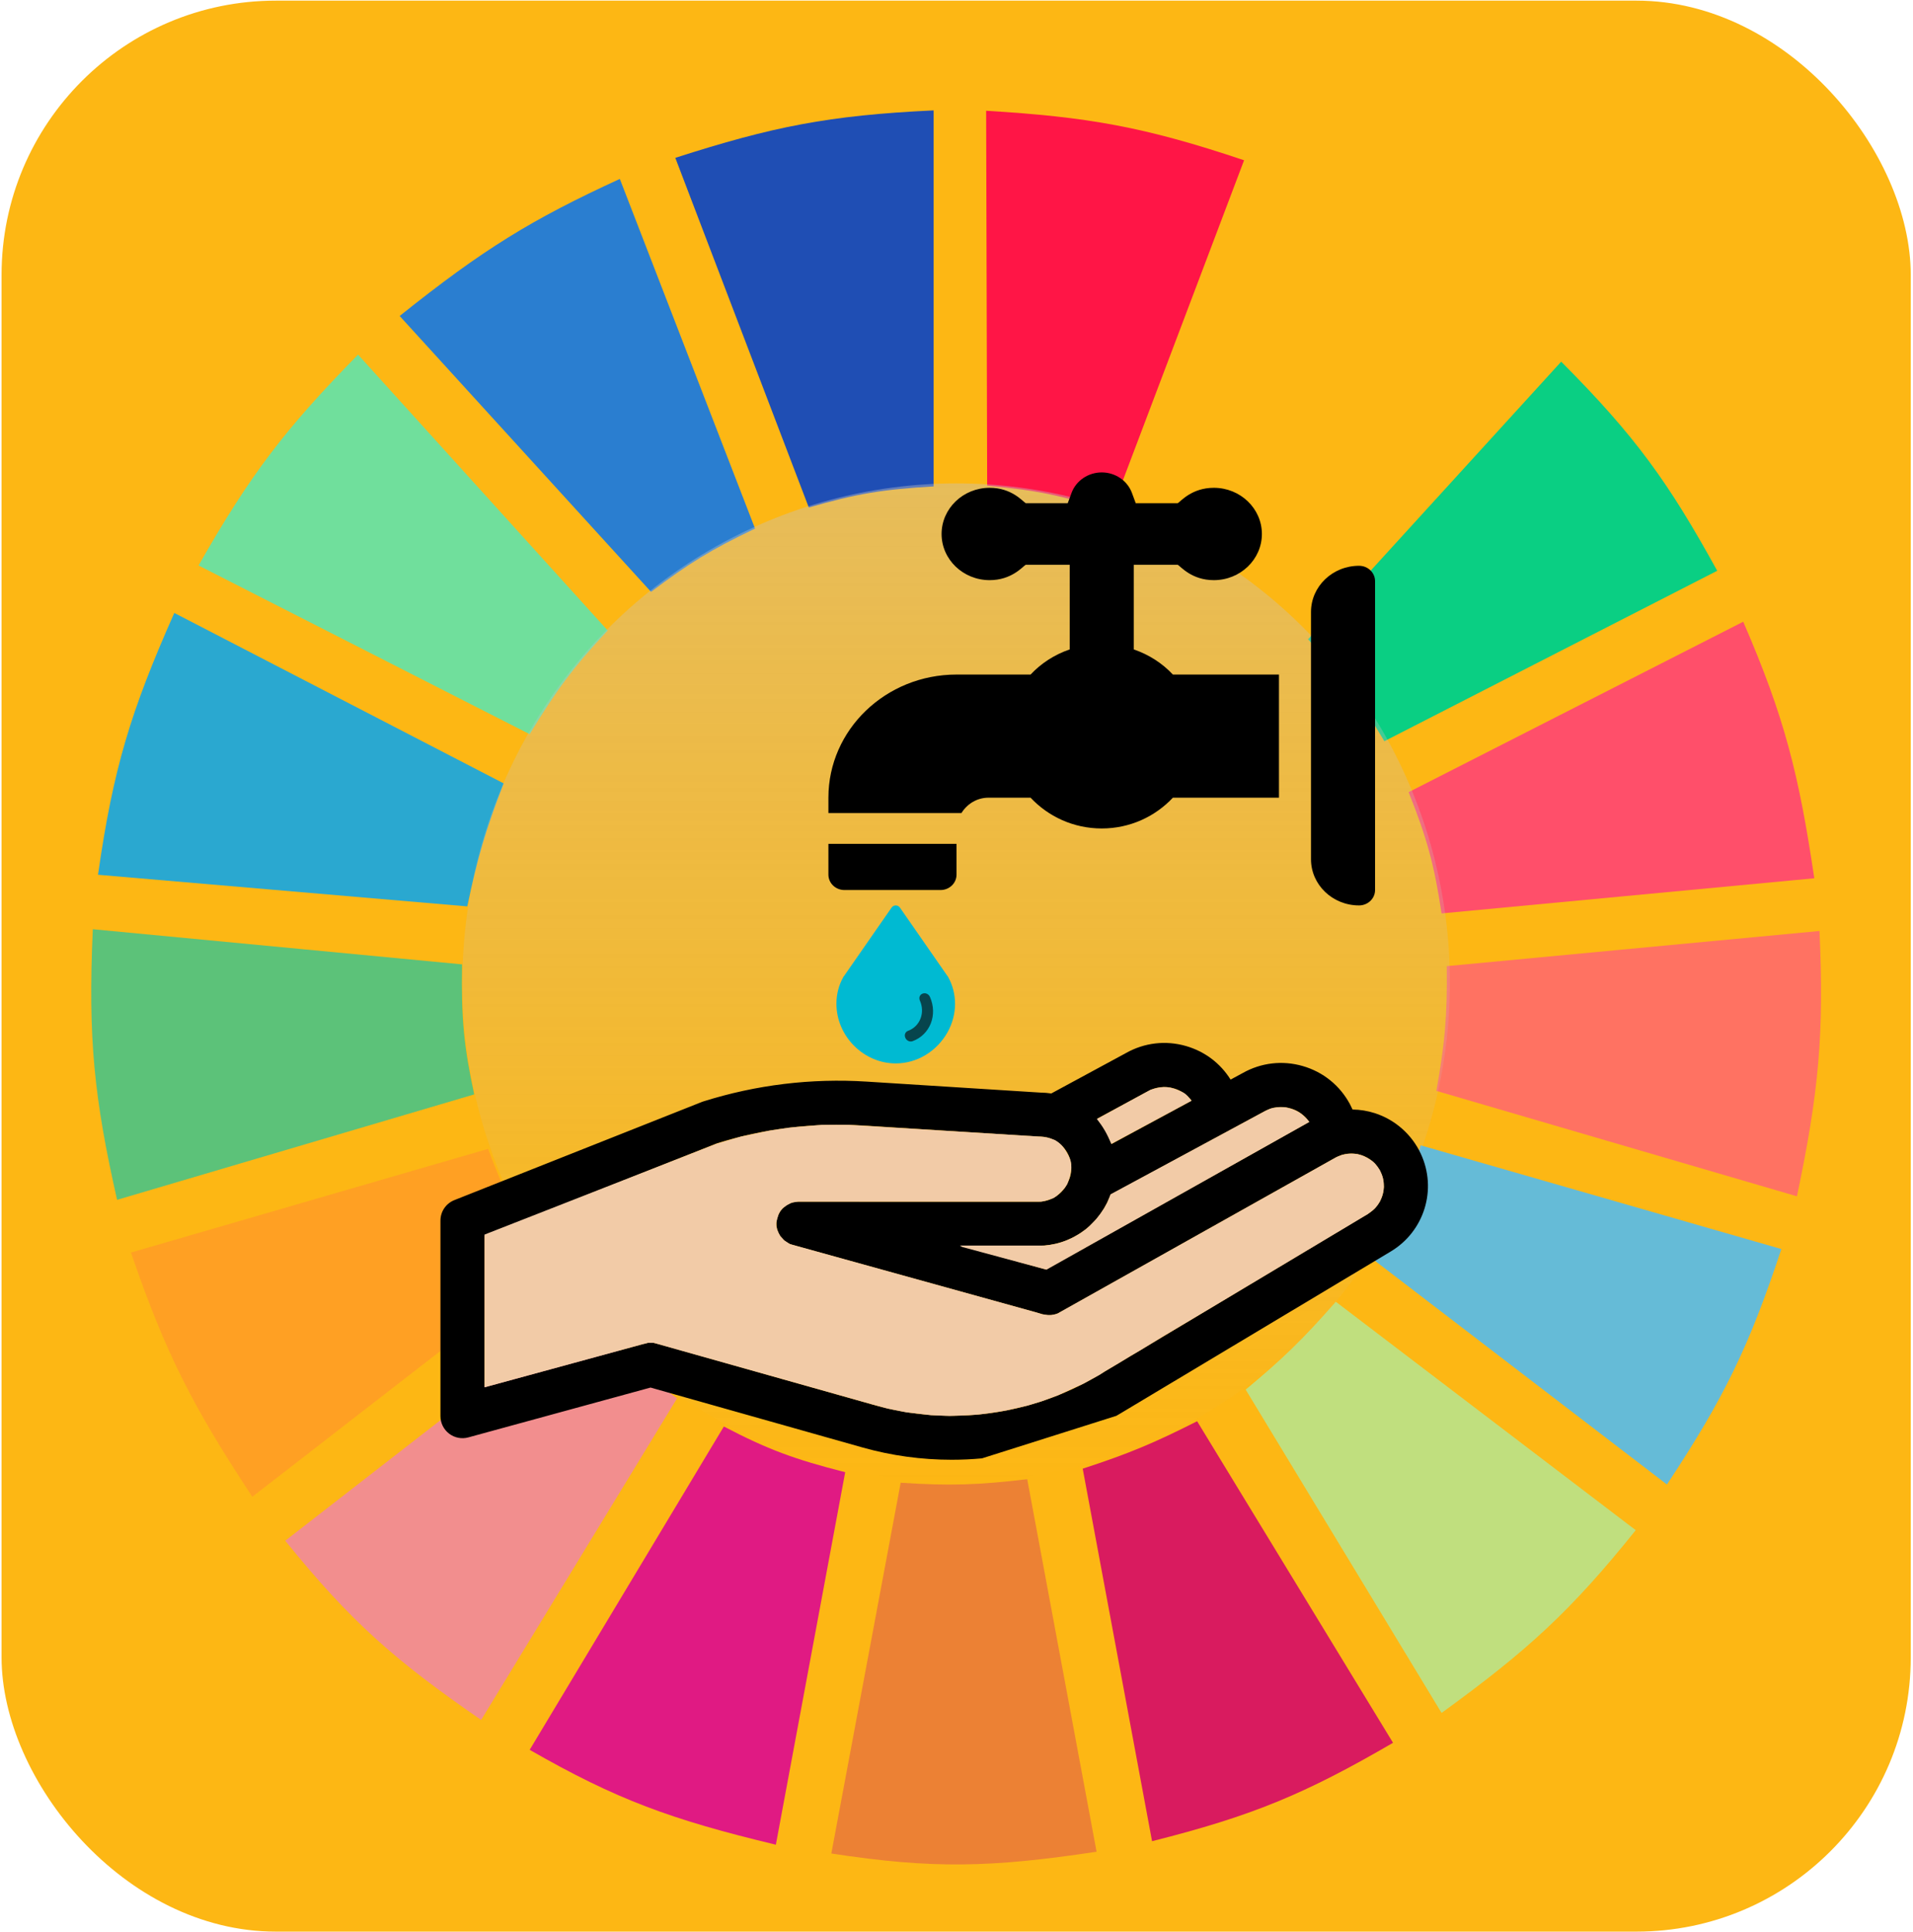 <svg width="687" height="694" viewBox="0 0 687 694" fill="none" xmlns="http://www.w3.org/2000/svg">
<rect x="0.562" y="0.229" width="685.626" height="693.507" rx="98.51" fill="#FDB714"/>
<g clip-path="url(#clip0)">
<path d="M290.457 182.271L242.519 56.687C277.329 45.509 297.485 41.42 335.283 39.648V174.698C317.318 175.705 307.475 177.327 290.457 182.271Z" fill="#1F4EB4"/>
<path d="M354.514 174.435L354.146 39.778C390.597 41.985 410.859 45.487 446.775 57.559L399.041 183.645C381.912 178.061 372.149 176 354.514 174.435Z" fill="#FF1546"/>
<path d="M416.838 191.106L465.399 64.891C499.925 80.643 517.073 92.246 545.712 115.377L456.06 216.349C442.041 205.144 433.658 199.403 416.838 191.106Z" fill="#FDB714"/>
<path d="M469.76 229.602L560.656 129.892C587.322 156.633 599.227 173.274 616.689 204.99L497.153 266.204C487.922 250.709 482.048 242.598 469.76 229.602Z" fill="#0ACF83"/>
<path d="M505.87 284.505L626.028 223.291C640.918 257.682 646.002 278.019 651.554 315.428L517.699 328.05C515.074 310.589 512.482 301.064 505.87 284.505Z" fill="#FF4F6A"/>
<path d="M515.829 391.788C518.826 375.022 519.781 365.278 519.565 346.982L653.419 334.36C655.081 371.046 653.255 391.894 645.326 429.653L515.829 391.788Z" fill="#FF7262"/>
<path d="M491.548 451.109C500.325 436.693 504.458 428.025 510.225 411.352L639.722 448.585C628.136 483.609 619.143 502.126 598.632 533.149L491.548 451.109Z" fill="#65BBD7"/>
<path d="M587.426 549.558L479.72 467.518C467.886 481.013 460.775 487.889 447.346 499.071L517.697 615.189C548.852 592.611 564.299 578.374 587.426 549.558Z" fill="#C0DF7E"/>
<path d="M500.266 625.918L429.914 510.431C414.651 518.144 405.712 521.958 388.824 527.47L413.727 661.258C449.405 652.264 468.365 644.489 500.266 625.918Z" fill="#D91B5F"/>
<path d="M323.453 532.518C341.199 533.68 351.15 533.333 368.901 531.256L393.805 665.044C355.741 670.779 334.826 671.25 298.55 665.675L323.453 532.518Z" fill="#EC8134"/>
<path d="M190.221 628.442L259.95 512.324C275.758 520.593 285.348 524.111 303.53 528.732L278.627 662.52C240.983 653.478 221.398 646.33 190.221 628.442Z" fill="#E01A83"/>
<path d="M102.436 553.344L208.897 470.673C220.768 484.641 228.489 491.305 243.139 502.227L172.787 617.714C141.994 596.429 126.222 582.763 102.436 553.344Z" fill="#F28E8E"/>
<path d="M90.608 537.567C69.432 505.415 59.549 486.382 47.027 449.848L175.279 412.614C181.684 429.864 186.543 439.2 196.447 455.527L90.608 537.567Z" fill="#FFA023"/>
<path d="M42.046 430.915C33.808 394.392 31.575 373.207 33.33 333.729L165.939 346.351C165.601 365.902 166.644 376.065 170.297 393.051L42.046 430.915Z" fill="#5CC279"/>
<path d="M35.198 314.166L167.808 325.526C171.487 308.129 174.245 298.446 180.882 281.35L62.592 220.136C46.87 255.596 40.637 276.126 35.198 314.166Z" fill="#2AA8D0"/>
<path d="M71.309 203.096C89.845 170.462 102.472 153.956 128.586 127.367L218.237 226.446C206.106 239.412 199.987 247.585 190.221 263.68L71.309 203.096Z" fill="#70DF9C"/>
<path d="M233.802 212.563C247.253 202.425 255.345 197.35 271.157 189.844L222.596 64.26C190.996 78.774 173.646 89.4 143.528 113.484L233.802 212.563Z" fill="#2A7ED0"/>
<ellipse opacity="0.4" cx="343.376" cy="352.893" rx="177.317" ry="179.287" fill="url(#paint0_linear)"/>
<path fill-rule="evenodd" clip-rule="evenodd" d="M311.234 388.457L347.602 390.756L363.437 391.756L373.662 392.402C374.97 392.414 376.266 392.52 377.539 392.715L404.354 378.201C410.974 374.467 418.636 373.573 425.941 375.683C432.656 377.623 438.269 381.869 441.93 387.733L446.266 385.387C452.885 381.653 460.547 380.76 467.854 382.87C475.187 384.988 481.207 389.858 484.804 396.582C485.136 397.202 485.444 397.834 485.728 398.476C488.435 398.516 491.144 398.954 493.76 399.798C501.033 402.145 507.044 407.465 510.254 414.391C516.168 427.152 511.523 442.231 499.449 449.465L402.583 507.502C402.028 507.835 401.47 508.163 400.91 508.486L352.656 523.765C349.031 524.099 345.388 524.267 341.743 524.267C330.988 524.268 320.21 522.809 309.723 519.845L233.621 498.337L168.187 516.234C165.804 516.888 163.256 516.39 161.293 514.895C159.33 513.4 158.178 511.075 158.178 508.609V438.364C158.178 435.124 160.157 432.212 163.173 431.016L252.049 395.763C252.228 395.692 252.41 395.627 252.594 395.57C271.608 389.593 291.336 387.2 311.234 388.457ZM491.301 435.907C496.422 432.839 498.391 426.444 495.883 421.032C494.502 418.052 492.018 415.854 488.89 414.843C485.76 413.834 482.458 414.163 479.59 415.772L380.606 471.326C378.783 472.351 376.626 472.611 374.609 472.052L284.645 447.112C280.829 446.054 278.383 442.344 278.918 438.426C279.452 434.508 282.803 431.587 286.763 431.587C286.763 431.587 345.891 431.587 372.822 431.604H372.83C377.568 431.604 381.822 428.739 383.671 424.305L383.858 423.857C385.336 420.311 384.957 416.44 382.82 413.242C380.683 410.047 377.253 408.214 373.407 408.214H373.392C373.225 408.214 373.058 408.209 372.892 408.198L310.234 404.238C292.385 403.109 274.686 405.239 257.622 410.567L174.013 443.73V498.246L231.563 482.505C232.247 482.317 232.95 482.224 233.654 482.224C234.38 482.224 235.106 482.324 235.811 482.523L314.033 504.629C341.054 512.265 370.357 508.37 394.436 493.943L491.301 435.907ZM454.018 399.175C453.971 399.202 453.924 399.228 453.877 399.253L398.823 429.052C398.711 429.35 398.595 429.645 398.472 429.94L398.285 430.387C393.974 440.731 383.981 447.417 372.828 447.417H372.811C365.336 447.412 355.383 447.409 344.9 447.407L375.695 455.944L470.167 402.922C468.573 400.568 466.229 398.861 463.454 398.06C460.259 397.138 456.908 397.534 454.018 399.175ZM412.107 391.989C412.06 392.016 412.013 392.042 411.966 392.067L393.97 401.809C394.692 402.646 395.366 403.532 395.989 404.464C397.34 406.486 398.396 408.647 399.152 410.89L427.948 395.303C426.366 393.172 424.144 391.625 421.543 390.874C418.35 389.952 414.997 390.347 412.107 391.989Z" fill="black"/>
<path d="M174.009 443.39V498.24L230.716 482.794L231.867 482.531L232.731 482.269H233.306H233.882H234.746L235.609 482.531L313.042 504.335L318.799 505.911L325.419 507.224L334.343 508.275L340.963 508.538L347.872 508.275L351.614 508.012L355.644 507.487L359.098 506.962L361.976 506.436L368.885 504.86L374.066 503.284L379.823 501.182L386.732 498.03L389.035 496.979L391.913 495.403L394.792 493.827L396.807 492.514L401.7 489.624L406.018 486.997L409.184 485.158L413.502 482.531L417.82 479.904L424.44 475.964L431.061 472.024L491.222 436.035L492.949 434.721L493.813 433.933L494.676 432.882L495.54 431.569L496.116 430.256C496.681 428.835 496.834 427.949 496.979 426.315C496.939 423.78 496.625 422.484 495.54 420.273C494.321 418.38 493.568 417.36 491.798 416.333C490.28 415.38 489.345 414.96 487.48 414.494C485.382 414.226 484.189 414.26 482.011 414.757L479.996 415.545L380.687 471.236L379.823 471.761L378.96 472.024L377.52 472.286H376.369L374.354 472.024L371.763 471.236L283.681 446.805L281.666 445.492L280.226 443.916L279.651 442.865L279.075 441.551L278.787 440.238V439.187L279.075 437.874L279.651 436.035L280.226 434.984L281.09 433.933L282.529 432.882L283.968 432.094L284.832 431.832L286.559 431.569H287.135H373.909L375.218 431.306L376.945 430.781L378.384 430.256L379.535 429.467L380.975 428.154L382.414 426.578L383.278 425.264L384.141 422.9C385.079 419.053 384.992 417.118 383.278 414.231C381.839 411.667 380.857 410.712 378.96 409.503C376.873 408.681 375.682 408.324 373.491 408.189H373.203L304.694 403.986H295.195L285.696 404.774L283.105 405.037L276.196 406.088L266.122 408.189L257.198 410.816L174.009 443.39Z" fill="#F2CBA7"/>
<path d="M345.571 447.854L375.795 455.997L470.211 402.934L469.347 401.883C466.792 399.195 465.005 398.46 461.575 397.68H458.697L456.969 397.942L456.106 398.205L455.53 398.468L454.379 398.993L398.823 428.94L398.535 429.728L397.672 431.83L396.52 433.931L395.081 436.033L393.642 437.872L391.339 440.236L390.188 441.287L388.748 442.337L387.597 443.125L385.294 444.439L382.991 445.49L381.552 446.015L379.825 446.54L377.234 447.066L375.219 447.329H374.644H370.614H344.707L345.571 447.854Z" fill="#F2CBA7"/>
<path d="M393.927 401.883C396.214 404.871 397.362 406.8 399.108 410.815L427.893 395.316L427.03 394.265C426.314 393.405 425.883 392.982 425.015 392.426C420.433 390.113 417.849 389.875 413.213 391.376L393.927 401.883Z" fill="#F2CBA7"/>
<path d="M340.39 350.68C340.39 350.613 340.325 350.547 340.26 350.547L323.242 326.048C322.917 325.513 322.332 325.18 321.683 325.18C321.033 325.18 320.449 325.513 320.124 326.048L303.106 350.547C303.041 350.613 303.041 350.68 302.976 350.68C301.222 353.751 300.378 357.022 300.378 360.493C300.378 372.108 310.121 381.921 321.683 381.921C329.282 381.921 336.362 377.649 340.26 370.773C343.832 364.365 343.897 356.888 340.39 350.68Z" fill="#00BAD2"/>
<path d="M331.337 356.842C330.313 357.219 329.886 358.312 330.351 359.364C332.295 363.759 330.39 368.637 326.113 370.212C325.089 370.589 324.662 371.682 325.128 372.735C325.593 373.787 326.732 374.303 327.756 373.926C334.02 371.618 336.813 364.471 333.965 358.033C333.5 356.981 332.361 356.465 331.337 356.842Z" fill="#07454D"/>
<path d="M488.063 203.2C491.239 203.2 493.814 205.675 493.814 208.728V319.651C493.814 322.704 491.239 325.179 488.063 325.179C478.534 325.179 470.809 317.754 470.809 308.596V219.783C470.809 210.625 478.534 203.2 488.063 203.2Z" fill="black"/>
<path d="M343.511 303.068V314.124C343.511 317.177 340.936 319.652 337.759 319.652H303.251C300.074 319.652 297.499 317.177 297.499 314.124V303.068H343.511Z" fill="black"/>
<path d="M343.51 242.263H370.104C373.904 238.208 378.694 235.104 384.154 233.238V202.831H368.354C367.203 203.553 363.283 208.359 355.397 208.359C345.882 208.359 338.142 200.92 338.142 191.776C338.142 182.632 345.882 175.193 355.397 175.193C363.292 175.193 367.201 179.998 368.354 180.721H383.446L384.805 177.039C386.434 172.629 390.792 169.665 395.657 169.665C400.521 169.665 404.879 172.629 406.508 177.039L407.867 180.721H422.959C424.11 179.999 428.03 175.193 435.917 175.193C445.431 175.193 453.171 182.632 453.171 191.776C453.171 200.92 445.431 208.359 435.917 208.359C428.021 208.359 424.112 203.554 422.959 202.831H407.159V233.238C412.619 235.103 417.409 238.208 421.209 242.263H459.306V286.485H421.313H421.209C414.893 293.224 405.837 297.54 395.657 297.54C385.477 297.54 376.42 293.224 370.104 286.485H370H355.013C350.802 286.485 347.277 288.767 345.273 292.012H297.499V286.485C297.499 262.061 318.099 242.263 343.51 242.263Z" fill="black"/>
</g>
<defs>
<linearGradient id="paint0_linear" x1="343.376" y1="173.605" x2="343.376" y2="532.18" gradientUnits="userSpaceOnUse">
<stop stop-color="#C4C4C4"/>
<stop offset="1" stop-color="#C4C4C4" stop-opacity="0"/>
</linearGradient>
<clipPath id="clip0">
<rect width="622.58" height="646.222" fill="white" transform="translate(32.086 23.871)"/>
</clipPath>
</defs>
</svg>

